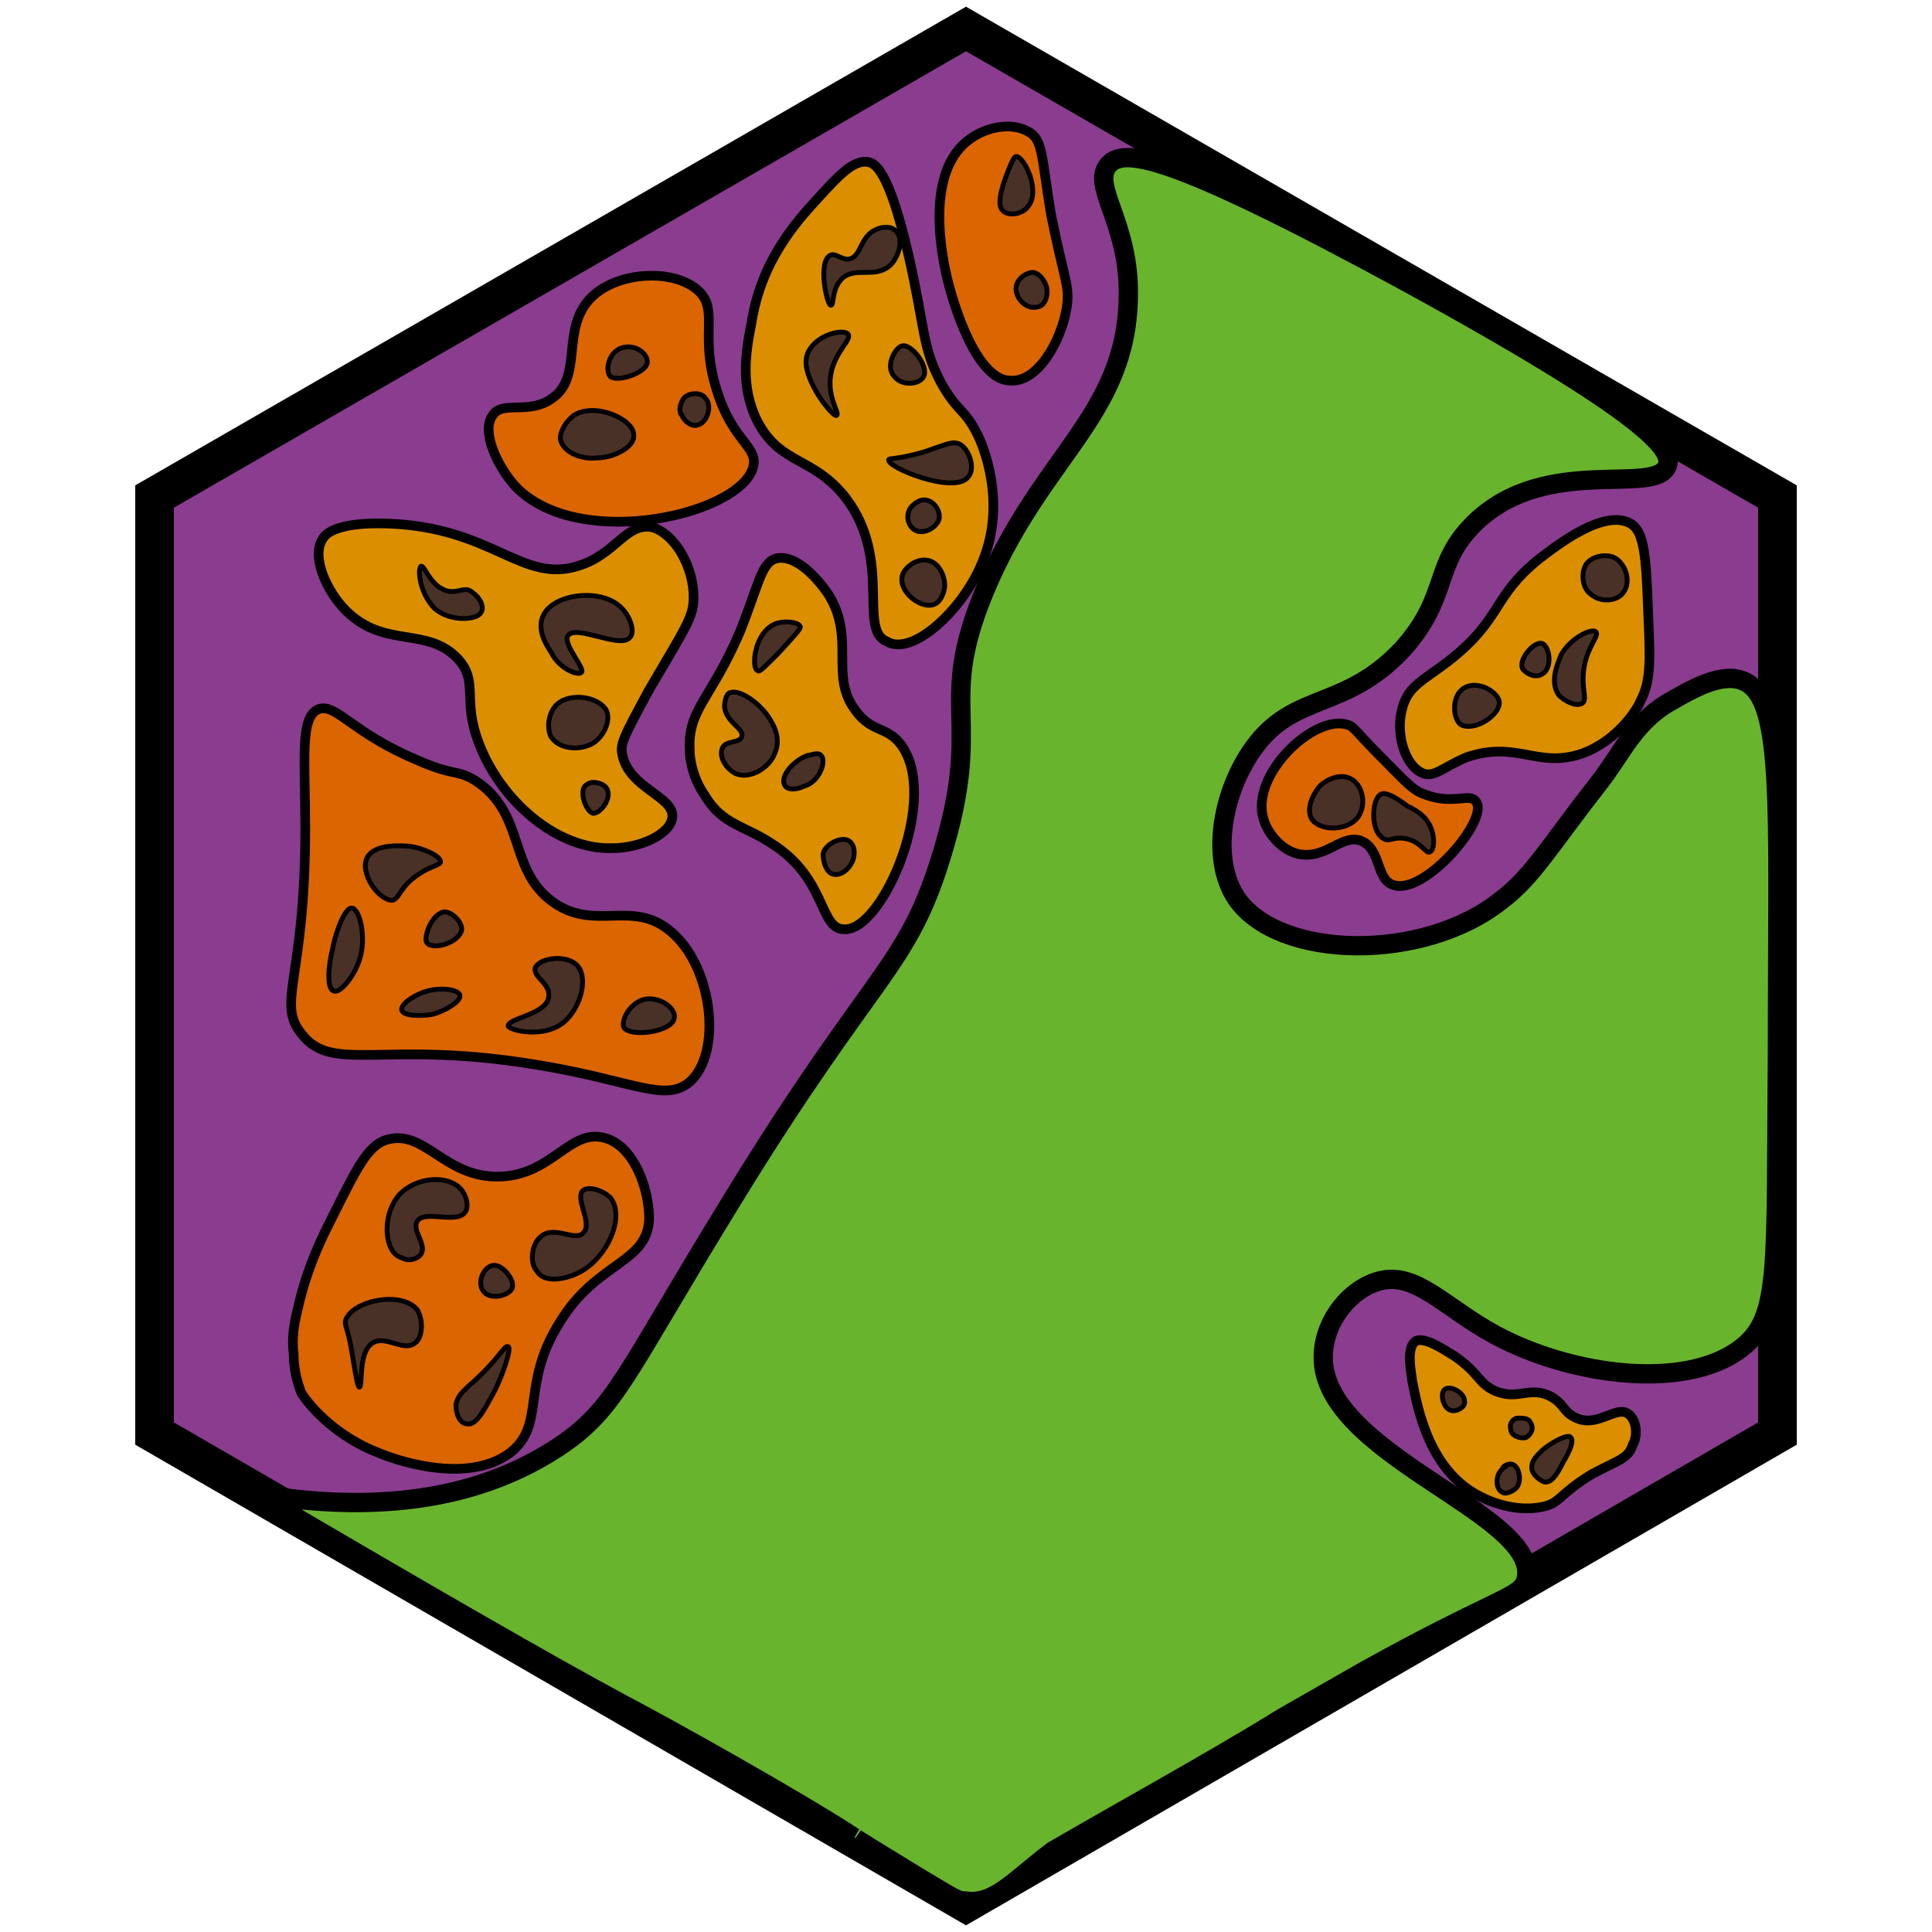 <?xml version="1.0" encoding="utf-8"?><!-- Generator: Adobe Illustrator 26.0.3, SVG Export Plug-In . SVG Version: 6.00 Build 0)  --><svg version="1.1" id="Ebene_2_00000126308112139821010380000011903406711838980787_"	 xmlns="http://www.w3.org/2000/svg" xmlns:xlink="http://www.w3.org/1999/xlink" x="0px" y="0px" viewBox="0 0 100 100"	 style="enable-background:new 0 0 100 100;" xml:space="preserve"><style type="text/css">	.st0{fill:#8A3C8F;stroke:#000000;stroke-width:2;stroke-miterlimit:10;}	.st1{fill:#69B42D;stroke:#000000;stroke-miterlimit:10;}	.st2{fill:#DB6500;stroke:#000000;stroke-width:0.5;stroke-miterlimit:10;}	.st3{fill:#DB8F00;stroke:#000000;stroke-width:0.5;stroke-miterlimit:10;}	.st4{fill:#493127;stroke:#000000;stroke-width:0.25;stroke-miterlimit:10;}	.st5{fill:#493127;stroke:#000000;stroke-width:0.25;stroke-miterlimit:10;}	.st6{fill:none;stroke:#000000;stroke-width:0.25;stroke-miterlimit:10;}</style><polygon class="st0" points="92,25.7 50,1.5 8,25.7 8,74.2 50,98.5 92,74.2 "/><path class="st1" d="M32.2,88.2c2.3,1.2,9.1,5,12,6.9c0,0-0.2-0.1,3.4,2.1c1.7,1,1.9,1.2,2.4,1.2c1.5,0.2,2.5-1.1,4.5-2.6	c0,0,1.9-1.1,5.6-3.2c2.1-1.2,4.2-2.4,6.3-3.7c2.8-1.6,4.2-2.4,4.2-2.4c7-3.9,8.2-3.8,8.4-4.8c0.7-3.4-10.9-6.5-10.5-11.7	c0.1-1.7,1.4-3.3,2.9-3.7c1.9-0.5,3.4,1.4,6,2.8c3.9,2.1,9.8,2.9,12.7,0.7c2.1-1.6,1.8-4,1.9-15.4c0-13,0.4-18.5-1.9-19.2	c-1.2-0.4-2.9,0.7-3.8,1.2c-1.8,1.1-2.4,2.7-3.6,4.2c-2.5,3.2-3.4,4.8-5,6c-4,3.2-11.5,3.1-13.7-0.1c-1.4-2.1-0.7-5.6,0.9-7.8	c2.1-2.9,4.7-1.9,7.7-5.1c2.5-2.8,1.5-4.4,3.8-6.6c3.7-3.5,9.3-1.3,9.9-2.9c0.3-0.8-0.9-2.6-13.5-9.5C60.3,7.8,58.2,7.7,57.4,8.5	c-1,1.1,1.1,3,1,6.9c-0.1,6.1-4.5,8.2-7.4,15.1c-2.6,6.2,0,6.5-2.3,13.9c-1.8,5.8-3.5,5.8-10.8,17.7c-5.6,9.1-6,10.8-9,12.8	c-5.3,3.5-11.6,3.1-15.7,2.4C22.4,82.7,28.3,86.1,32.2,88.2z"/><path class="st2" d="M19.6,75.2c0.7,0.3,4.5,1.7,6.8,0c1.9-1.5,0.5-3.5,2.6-6.8c1.9-3.1,4.5-3,4.6-5.3c0-1.6-0.8-3.8-2.3-4.2	c-1.8-0.5-2.7,1.9-5.4,2c-2.9,0.1-3.9-2.5-5.9-1.9c-1,0.3-1.6,1.6-2.9,4.2c-0.3,0.6-1.2,2.3-1.7,4.6c-0.2,0.8-0.3,1.5-0.2,2.3	c0,0.8,0.2,1.5,0.4,2C16.1,72.9,17.5,74.4,19.6,75.2z"/><path class="st2" d="M27.7,55.1c5,0.8,6.7,2,8,0.9c1.7-1.5,1.2-6-1-7.8c-2-1.7-4,0.1-6.2-1.6c-2.2-1.7-1.3-4.5-3.9-6.2	c-1-0.6-1.1-0.2-3.1-1.1c-3.3-1.4-4.1-2.9-5-2.6c-1,0.4-0.7,2.6-0.7,6.2c0,7.8-1.5,9-0.2,10.6C17.2,55.6,19.8,53.8,27.7,55.1z"/><path class="st3" d="M23.7,34.1c1.1,1.2,0.2,2.1,1.1,4.4c1.1,2.9,4,5.5,6.9,5.4c1.4,0,3-0.7,3.1-1.6c0.1-1.1-2.3-1.5-2.6-3.3	c-0.1-0.5,0.1-0.9,1.4-3.3c2-3.4,2.3-3.8,2.3-4.8c0-1.5-0.9-3.2-2.1-3.6c-1.4-0.3-1.9,1.4-3.9,2c-2.9,0.9-4.4-2-9.8-2.2	c-2.8-0.1-3.3,0.6-3.4,0.8c-0.6,0.9,0.2,2.7,1.2,3.7C19.9,33.6,22.1,32.4,23.7,34.1z"/><path class="st3" d="M40,43.7c2.8,1.8,2.4,4.4,3.7,4.4c2,0.1,5-6.9,2.9-9.6c-0.7-0.9-1.5-0.6-2.3-1.7c-1.4-1.8,0-3.7-1.4-6	c-0.6-0.9-1.7-2.1-2.7-1.9c-0.8,0.2-0.9,1.3-1.9,3.8c-1.5,3.5-2.7,4-2.6,6.1c0,0.4,0.1,1.4,0.8,2.4C37.4,42.7,38.5,42.7,40,43.7z"/><path class="st2" d="M39,24.1c0.2-1-1.1-1.3-1.9-3.9c-0.9-2.8,0.1-4.1-0.9-5.1C35,13.9,32,14,30.6,15.4c-1.6,1.6-0.4,4.1-2,5.2	c-1.2,0.9-2.6,0.1-3.1,0.9c-0.6,0.8,0.2,2.6,1.2,3.7C30,28.6,38.5,26.6,39,24.1z"/><path class="st3" d="M50.8,29.2c1.4-3.2,0-6.3-0.2-6.7c-0.7-1.4-1-1.1-1.9-2.7c-1-1.9-0.8-2.8-1.7-6.7c-1-4.3-1.7-4.6-2-4.7	c-0.8-0.2-1.6,0.7-2.7,1.9c-1.1,1.2-2.9,3.2-3.4,6.4c-0.3,1.5-0.6,3.3,0.3,5.1c1.2,2.3,2.9,1.8,4.6,4c2.4,3.2,0.6,6.8,2.1,7.4	C47.2,34,49.8,31.6,50.8,29.2z"/><path class="st2" d="M55.2,16c0.2-1.2-0.1-1.4-0.8-4.9c-0.5-3-0.4-3.9-1.2-4.3c-0.9-0.5-2.2-0.2-3,0.4c-2.4,1.7-1.4,6.2-1.2,7.1	c0.4,1.7,1.6,5.4,3.3,5.4C53.7,19.8,54.9,17.7,55.2,16z"/><path class="st2" d="M70.4,43.5c1.1,0.4,0.8,2,1.7,2.3c1.6,0.6,5-3.4,4.3-4.3c-0.3-0.5-1.2,0.2-2.7-0.4c-0.6-0.2-1.1-0.8-2.2-1.9	c-1.4-1.4-1.4-1.6-1.8-1.7c-1.7-0.5-5,2.6-4.3,4.9c0.2,0.7,0.9,1.6,1.8,1.8C68.6,44.5,69.4,43.2,70.4,43.5z"/><path class="st3" d="M73.6,40c0.6,0.3,1.1-0.3,2.3-0.8c2.6-0.9,3.7,0.6,6-0.2c1.9-0.7,2.9-2.4,3-2.7c0.6-1.1,0.5-2.3,0.4-4.8	c-0.1-2.7-0.2-4-0.9-4.4c-1.4-0.8-3.9,1.2-4.7,1.8c-2.5,2-1.9,3.1-4.7,5.3c-1.3,1-2.1,1.3-2.4,2.4C72.2,37.9,72.7,39.6,73.6,40z"/><path class="st4" d="M19.3,69.5c0.7-0.4,1.6,0.5,2.2,0c0.4-0.3,0.4-1.2,0.1-1.7c-0.8-1-3.3-0.5-3.7,0.5c-0.1,0.3,0.1,0.4,0.3,1.6	c0.2,1.2,0.3,1.9,0.4,1.9C18.8,71.8,18.5,70,19.3,69.5z"/><path class="st4" d="M25.6,72c0.4-0.8,0.9-2.2,0.7-2.3c-0.2-0.1-0.5,0.7-2,2c-0.3,0.3-0.6,0.5-0.7,1c0,0.5,0.2,1,0.6,1	C24.7,73.8,25.2,72.7,25.6,72z"/><path class="st4" d="M20.7,61.8c0.8-0.8,2.2-1,3-0.4c0.4,0.3,0.6,1,0.4,1.3c-0.4,0.7-2.1-0.1-2.5,0.5c-0.3,0.5,0.5,1.2,0.2,1.7	c-0.2,0.3-0.7,0.4-1,0.2C19.9,64.9,19.7,62.9,20.7,61.8z"/><path class="st4" d="M26.5,66.7c0.2-0.4-0.5-1.3-1-1.2c-0.5,0.1-0.8,0.9-0.5,1.3C25.3,67.3,26.3,67.1,26.5,66.7z"/><path class="st4" d="M30.4,65.6c1.2-0.9,1.9-2.7,1.2-3.6c-0.4-0.4-1.1-0.6-1.4-0.4c-0.5,0.4,0.5,1.7,0,2.2c-0.4,0.5-1.5-0.4-2.2,0.2	c-0.5,0.4-0.6,1.4-0.2,1.8C28.2,66.5,29.6,66.2,30.4,65.6z"/><path class="st4" d="M17.2,49.2c0.1-0.7,0.6-2.2,1-2.2c0.4,0,0.8,1.5,0.4,2.7c-0.3,0.9-1,1.7-1.3,1.6C16.8,51.2,17.1,49.5,17.2,49.2	z"/><path class="st4" d="M23,47.2c0.4,0,0.9,0.5,0.9,0.9c-0.1,0.7-1.5,1.1-1.8,0.7C21.9,48.6,22.3,47.3,23,47.2z"/><path class="st4" d="M19,44.4c0.4-0.8,2-0.6,2.2-0.6c0.7,0.1,1.6,0.5,1.6,0.8c0,0.2-0.5,0.2-1.2,0.7c-0.9,0.6-0.9,1.2-1.3,1.3	C19.6,46.6,18.6,45.2,19,44.4z"/><path class="st4" d="M23.8,51.5c0.1,0.3-0.7,0.8-1.4,1c-0.6,0.1-1.5,0.1-1.6-0.2s0.6-0.8,1.3-1C22.8,51.1,23.7,51.2,23.8,51.5z"/><path class="st4" d="M29.2,52.9c0.9-0.8,1.3-2.4,0.6-3c-0.6-0.5-1.9-0.3-2.1,0.2c-0.1,0.5,0.8,0.8,0.7,1.5c-0.1,0.9-2.1,1.1-2.1,1.5	C26.3,53.3,28.1,53.8,29.2,52.9z"/><path class="st4" d="M34.9,52.7c0.1-0.4-0.5-1-1.3-1c-0.9,0-1.5,1.1-1.3,1.5C32.7,53.7,34.8,53.4,34.9,52.7z"/><path class="st5" d="M23.2,30.6c-0.9-0.2-1.2-1.3-1.4-1.3c-0.2,0.1-0.1,1.4,0.7,2.2c0.8,0.7,2.2,0.6,2.4,0.2c0.2-0.3-0.1-0.8-0.4-1	C24.1,30.3,23.8,30.7,23.2,30.6z"/><path class="st5" d="M30.1,34.8c0.2-0.2-1-1.5-0.7-1.9c0.4-0.6,2.7,0.7,3.2,0.1c0.3-0.3,0-1.1-0.4-1.5c-1-1.1-3.6-0.8-4.1,0.4	c-0.4,0.9,0.5,1.9,0.5,2C29,34.6,29.9,35,30.1,34.8z"/><path class="st5" d="M28.5,38.1c0.4,0.7,1.6,0.8,2.3,0.3c0.5-0.4,0.8-1.1,0.6-1.6c-0.4-0.8-2.1-1-2.7-0.2	C28.4,37,28.3,37.6,28.5,38.1z"/><path class="st5" d="M30.7,42.1c0.4,0,1-0.8,0.7-1.3c-0.2-0.3-0.8-0.4-1-0.2C29.9,40.8,30.3,42,30.7,42.1z"/><path class="st4" d="M29,22.7c0.1,0.7,1.1,1.1,1.9,1c0.9,0,2-0.6,1.9-1.2c0-0.8-2-1.7-3.1-1C29.3,21.8,29,22.3,29,22.7z"/><path class="st4" d="M35.3,21.5c0.1,0.3,0.5,0.6,0.8,0.5c0.5-0.1,0.8-1,0.4-1.4c-0.2-0.3-0.8-0.3-1.1,0	C35.2,20.9,35.1,21.3,35.3,21.5z"/><path class="st4" d="M33.5,18.7c0-0.4-0.6-0.9-1.3-0.7c-0.7,0.2-0.9,1.2-0.6,1.5C32.1,19.8,33.6,19.2,33.5,18.7z"/><path class="st5" d="M37.4,38.7c-0.2,0.4,0.1,1,0.6,1.3c0.7,0.4,1.8-0.2,2.1-1c0.4-0.9-0.2-1.7-0.4-2c-0.6-0.8-1.6-1.4-2-1.1	c-0.2,0.2-0.2,0.7-0.2,0.7c0.1,0.8,1,1.1,0.9,1.5C38.3,38.5,37.6,38.3,37.4,38.7z"/><path class="st5" d="M40.6,40.6c-0.2-0.4,0.4-1.2,1.2-1.5c0.2,0,0.5-0.2,0.7,0c0.3,0.3-0.1,1.4-0.9,1.6	C41.2,40.9,40.7,40.9,40.6,40.6z"/><path class="st5" d="M43,45.2c0.4,0.2,0.8-0.1,1-0.4c0.3-0.4,0.3-1.1-0.1-1.3c-0.4-0.2-1.2,0.2-1.3,0.7C42.6,44.5,42.7,45,43,45.2z"	/><path class="st5" d="M40.3,33.8c1-1.1,1.2-1.3,1.1-1.4c-0.1-0.2-0.8-0.3-1.3-0.1c-1.1,0.5-1.2,2.3-0.9,2.4	C39.3,34.8,39.4,34.7,40.3,33.8z"/><path class="st5" d="M43.3,21.5c0.2-0.1-0.5-0.9-0.3-2.1c0.2-1.2,1.1-1.8,0.9-2.1c-0.2-0.3-1.7,0-2.1,1c-0.2,0.5,0,1.1,0.3,1.7	C42.5,20.8,43.2,21.6,43.3,21.5z"/><path class="st6" d="M45.6,23.3"/><path class="st5" d="M50.1,24.7c0.4-0.4,0.1-1.4-0.4-1.7c-0.4-0.2-0.7,0-1.9,0.4c-1.4,0.4-1.8,0.3-1.8,0.4	C45.9,24.2,49.4,25.6,50.1,24.7z"/><path class="st5" d="M47.3,27.4c0.4,0.3,1.1,0,1.3-0.5c0.1-0.4-0.2-0.9-0.6-1c-0.3-0.1-0.6,0.1-0.8,0.3	C46.9,26.5,46.9,27.1,47.3,27.4z"/><path class="st5" d="M46.7,29.8c-0.2,0.8,0.9,1.7,1.6,1.5c0.4-0.1,0.6-0.7,0.6-1c0-0.5-0.3-1.2-0.9-1.3	C47.4,28.9,46.8,29.4,46.7,29.8z"/><path class="st5" d="M47.8,19.5c0.3-0.5-0.6-1.7-1.1-1.6c-0.4,0.1-0.9,1.1-0.4,1.6C46.7,20,47.6,19.9,47.8,19.5z"/><path class="st5" d="M43,13.2c0.3-0.1,0.6,0.3,1,0.2c0.6-0.2,0.5-1.1,1.3-1.5c0.4-0.2,0.9-0.2,1.1,0.1c0.4,0.4,0.1,1.4-0.4,1.8	c-0.8,0.6-1.7,0-2.4,0.6C43,15,43.2,15.8,43,15.8C42.8,15.8,42.3,13.5,43,13.2z"/><path class="st4" d="M54.2,15.1c0-0.4-0.3-0.9-0.7-1c-0.4,0-0.8,0.3-0.9,0.7c-0.1,0.6,0.5,1.2,1,1.1C54,15.9,54.2,15.5,54.2,15.1z"	/><path class="st4" d="M53.2,10.7c0.7-0.8-0.2-2.6-0.6-2.6c-0.1,0-0.2,0.2-0.4,0.7c-0.4,1-0.6,1.8-0.3,2.1	C52.2,11.2,52.9,11.1,53.2,10.7z"/><path class="st4" d="M70.4,42.1c0.3-0.6,0.1-1.5-0.5-1.8c-0.6-0.3-1.3,0.1-1.6,0.4c-0.4,0.5-0.7,1.2-0.4,1.7	C68.4,43.1,70,43,70.4,42.1z"/><path class="st4" d="M72.7,43.4c0.8,0.1,1.1,0.8,1.3,0.7c0.3-0.1,0.3-1.1-0.2-1.7c-0.3-0.4-1-0.7-1-0.7l0,0c0.4,0.3-0.9-0.8-1.3-0.6	c-0.5,0.2-0.6,1.9,0.1,2.3C71.9,43.6,72.1,43.3,72.7,43.4z"/><path class="st5" d="M77.6,36.3c-0.1-0.5-1.1-1.1-1.8-0.7c-0.7,0.4-0.6,1.6-0.2,1.9C76.3,37.9,77.7,37,77.6,36.3z"/><path class="st5" d="M79.8,33.3c-0.4-0.1-1.2,0.8-1,1.3c0.2,0.3,0.7,0.5,1,0.3C80.4,34.6,80.2,33.4,79.8,33.3z"/><path class="st5" d="M81.9,36.4c0.3-0.2-0.1-0.8,0.1-1.9c0.2-1.1,0.8-1.6,0.6-1.8c-0.2-0.2-1.3,0.3-1.8,1.2c0,0.1-0.7,1.3-0.1,2.1	C81,36.3,81.6,36.6,81.9,36.4z"/><path class="st5" d="M84,30.7c0.5-0.6,0.1-1.7-0.6-1.9c-0.4-0.1-1,0-1.3,0.4c-0.3,0.5-0.2,1.3,0.3,1.6C82.9,31.2,83.7,31.1,84,30.7z	"/><g>	<path class="st3" d="M84.3,73.2c-0.6-0.5-1.6,0.7-2.7,0.2c-0.7-0.3-0.6-0.7-1.3-1.1c-1.1-0.6-1.7,0.2-2.9-0.3		c-0.9-0.4-0.8-0.9-2.1-1.8c-0.5-0.3-1.5-1-2-0.8c-0.5,0.3-0.3,1.4-0.2,2.1c0.3,1.5,0.9,4.7,3.6,6c0.2,0.1,1.6,0.8,3.1,0.5		c1-0.2,0.8-0.6,2.6-1.7c1.3-0.7,1.9-0.8,2.1-1.5C84.8,74.3,84.7,73.5,84.3,73.2z"/>	<path class="st5" d="M79.9,75c-0.3,0.3-0.7,0.6-0.6,1.1c0.1,0.3,0.4,0.5,0.6,0.6c0.4,0.1,0.7-0.4,1-1c0.3-0.5,0.6-1.1,0.4-1.3		C81.2,74.2,80.4,74.6,79.9,75z"/>	<path class="st5" d="M78.6,73.4c0.2,0,0.5,0,0.6,0.2c0.2,0.3,0.1,0.6-0.2,0.8c-0.3,0.1-0.8-0.1-0.8-0.4		C78.1,73.7,78.3,73.4,78.6,73.4z"/>	<path class="st5" d="M74.8,71.9c-0.3,0.2-0.1,1,0.3,1.1c0.3,0.1,0.8-0.2,0.7-0.5C75.8,72.1,75.1,71.7,74.8,71.9z"/>	<path class="st5" d="M78.3,75.8c0.3,0.1,0.5,0.8,0.2,1.2c-0.2,0.2-0.6,0.4-0.8,0.2c-0.3-0.2-0.3-0.9,0.1-1.2		C77.7,76,78,75.7,78.3,75.8z"/></g></svg>